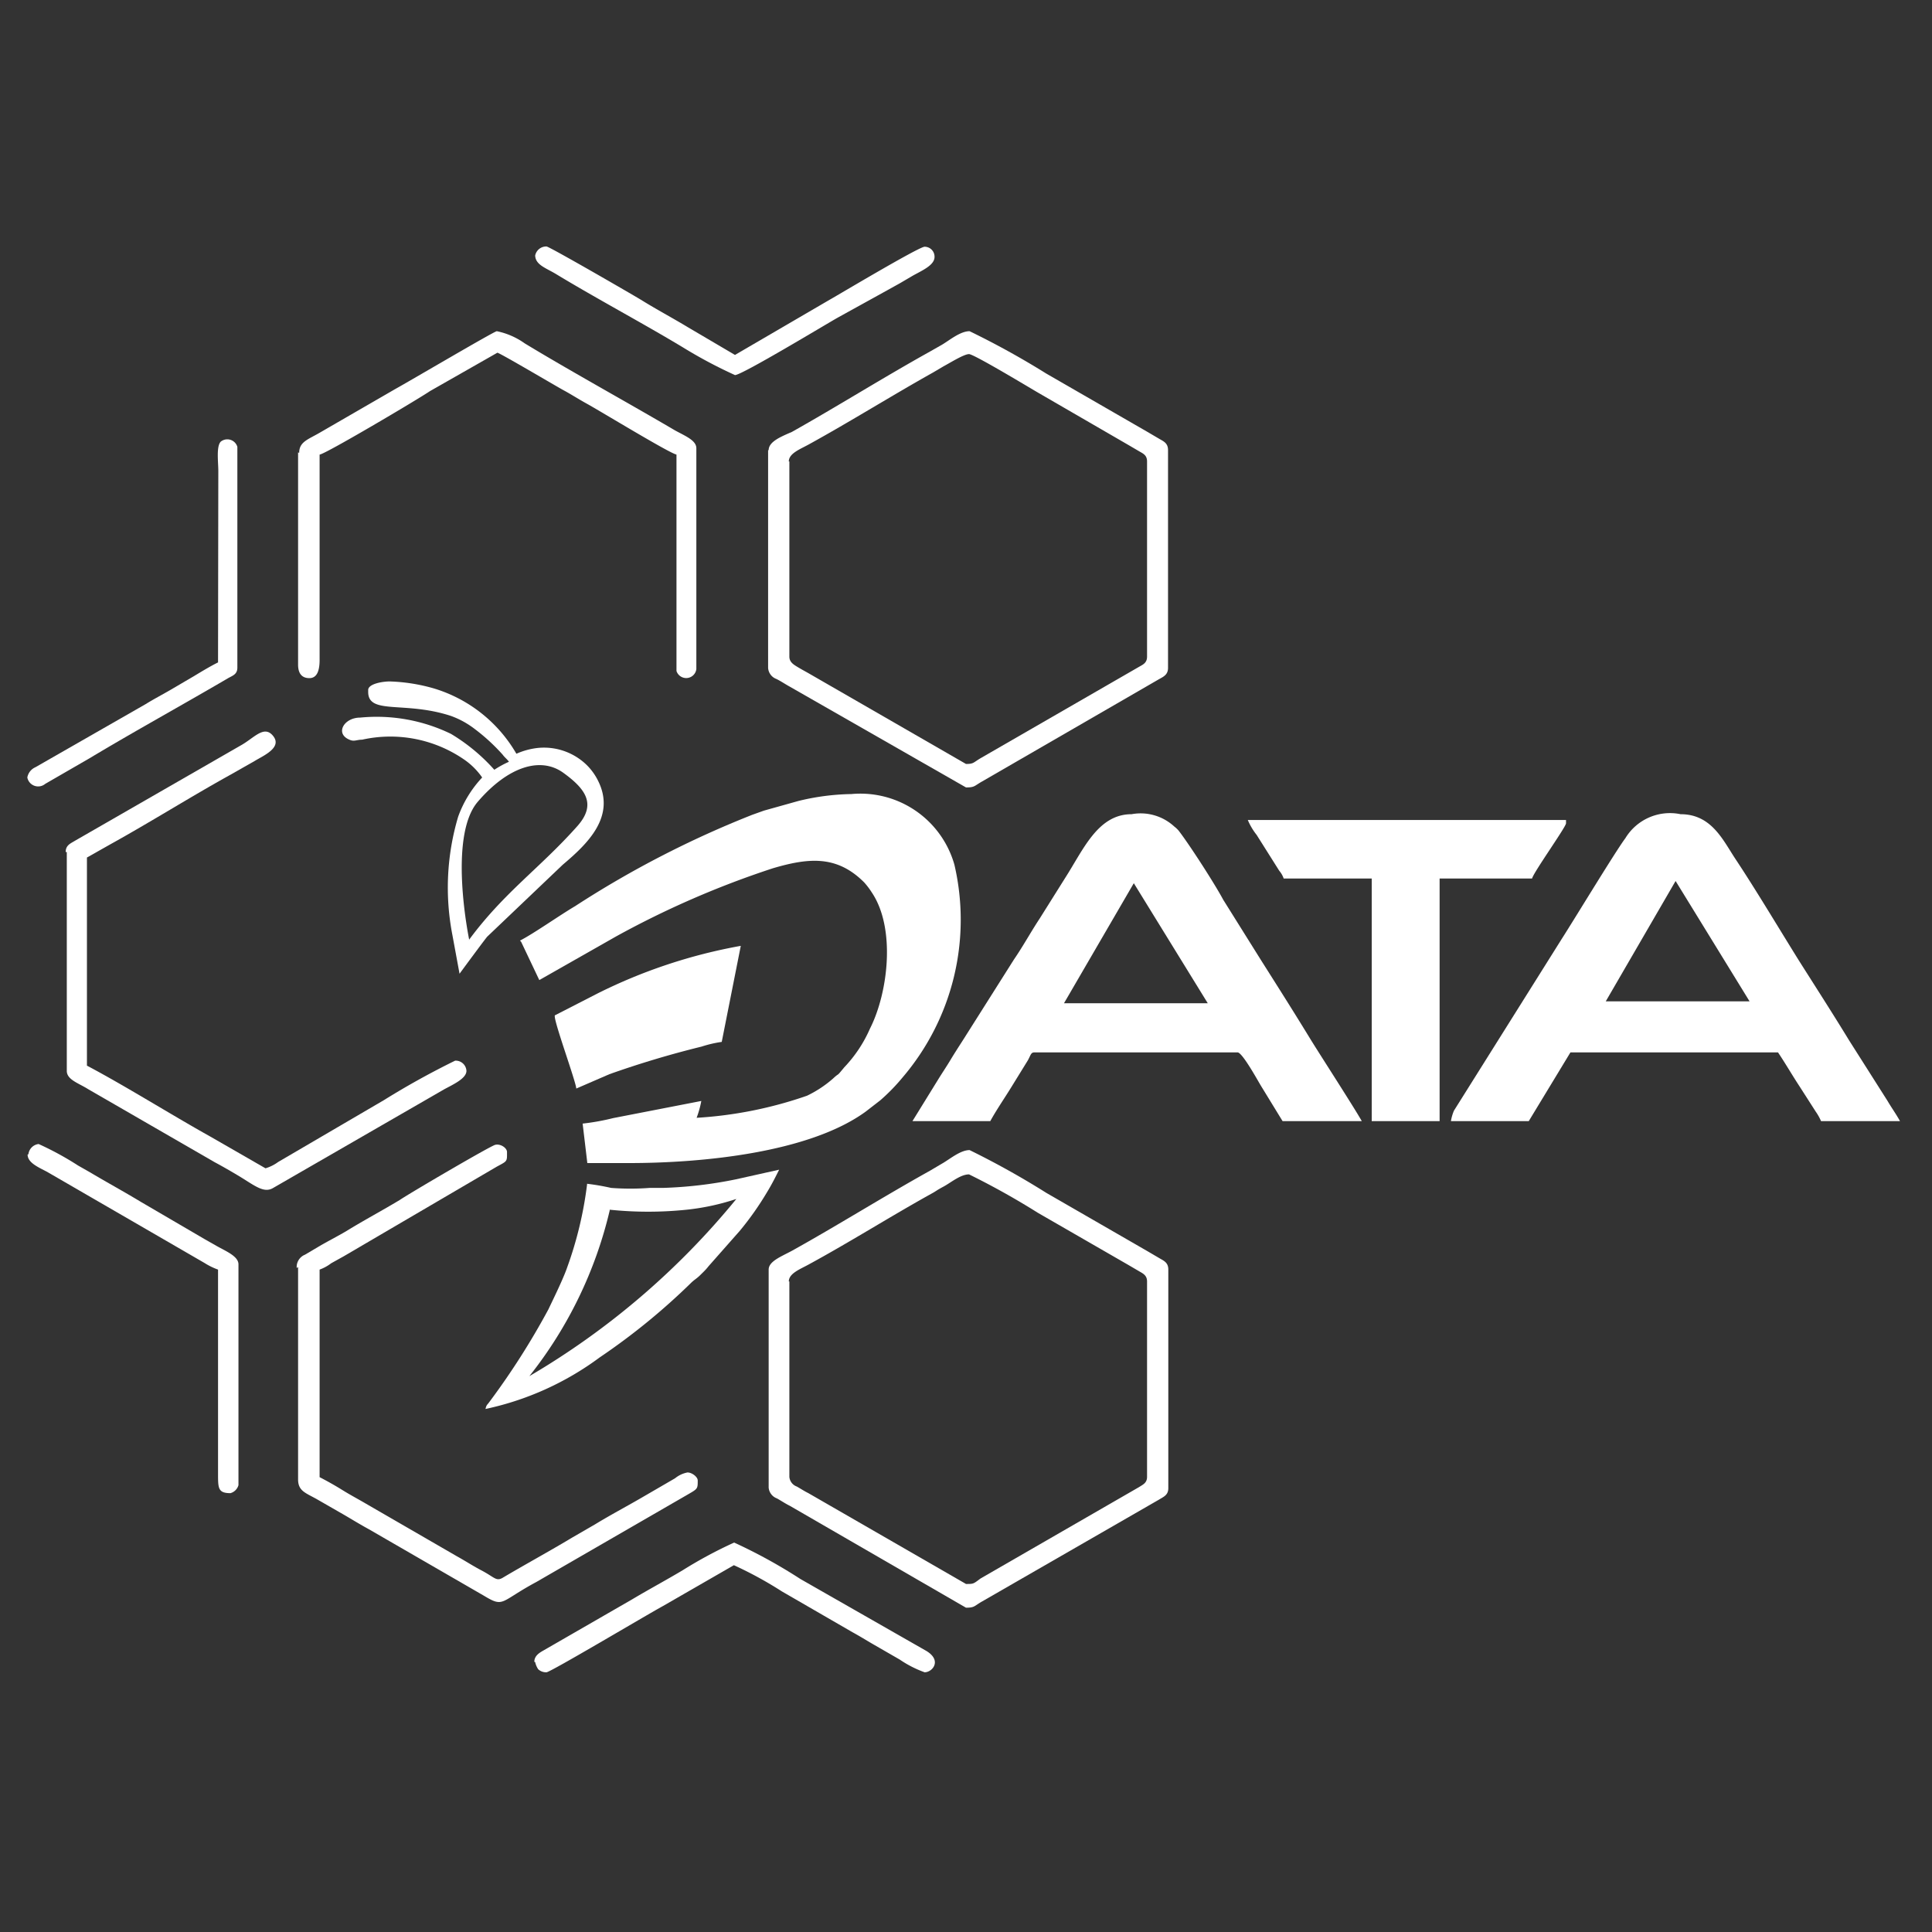 <svg id="Capa_1" data-name="Capa 1" xmlns="http://www.w3.org/2000/svg" viewBox="0 0 70 70"><rect x="0" y="0" width="70" height="70" fill="#333333" stroke="none"/><defs><style>.cls-1{fill:#fff;}.cls-1,.cls-2{fill-rule:evenodd;}.cls-2{fill:#fff;}</style></defs><path class="cls-1" d="M58.18,36.28l5.21,0-2.68-4.36Zm-5.61,4.34h2.82l1.51-2.49h7.52c.27.4.51.82.78,1.23l.59.92a1.93,1.93,0,0,1,.19.34h2.86c-.13-.24-.31-.49-.45-.73L67,37.7c-.61-1-1.21-1.93-1.83-2.91-.71-1.14-1.55-2.55-2.28-3.65-.46-.69-.87-1.64-2-1.64a1.89,1.89,0,0,0-2,.87c-.36.48-1.85,2.94-2.3,3.64l-3.91,6.23A1.63,1.63,0,0,0,52.57,40.62Z"/><path class="cls-1" d="M38.55,36.35l5.21,0L41.08,32Zm-5.49,4.27h2.82c.23-.42.53-.85.78-1.26l.58-.94c.11-.2.11-.29.24-.29h7.36c.17,0,.72,1,.84,1.2l.79,1.29h2.87c-.25-.45-1.49-2.37-1.83-2.92-.61-1-1.2-1.93-1.82-2.91L44.32,32.6C44,32,43.06,30.55,42.7,30.09a1,1,0,0,0-.15-.14A1.8,1.8,0,0,0,41,29.5c-1.23,0-1.75,1.29-2.42,2.33l-.91,1.45c-.33.5-.6,1-.93,1.48L34.9,37.67c-.16.25-.31.48-.46.73s-.3.47-.46.73Z"/><path class="cls-1" d="M18.88,34.12l.66,1.39,2.78-1.58A33.13,33.13,0,0,1,28,31.46c1.32-.39,2.33-.47,3.31.51a2.75,2.75,0,0,1,.28.37c.87,1.3.59,3.63-.07,4.93a4.82,4.82,0,0,1-.93,1.4c-.33.4-.13.15-.41.41a4.14,4.14,0,0,1-.94.62,14.81,14.81,0,0,1-4,.8,3.62,3.62,0,0,0,.17-.61l-3.19.62a8.33,8.33,0,0,1-1.11.2l.17,1.43c.55,0,1,0,1.51,0,2.68,0,6.53-.38,8.57-1.86l.53-.41a7,7,0,0,0,.81-.83,8.8,8.8,0,0,0,1.88-7.71,3.54,3.54,0,0,0-3.73-2.56,8.59,8.59,0,0,0-1.92.25l-1.25.35-.42.15a36.12,36.12,0,0,0-6.42,3.31c-.59.35-1.51,1-2,1.25"/><path class="cls-1" d="M46.51,31.83H49.7v8.79h2.46V31.83h3.35c.05-.22,1.23-1.87,1.23-2v-.12H45.21a2.32,2.32,0,0,0,.32.54l.82,1.3a.85.85,0,0,1,.16.28"/><path class="cls-1" d="M20.1,36.82c0,.28.76,2.35.78,2.62l1.2-.52a34.86,34.86,0,0,1,3.34-1,4.31,4.31,0,0,1,.73-.17l.69-3.48A19.14,19.14,0,0,0,21.64,36l-1.54.79"/><path class="cls-2" d="M28.6,16.72v7.07c0,.19.14.28.27.36s.26.15.42.24L35,27.68c.28,0,.26-.05.53-.21l5.74-3.31c.14-.08.29-.14.29-.37V16.72c0-.22-.13-.28-.27-.36l-.41-.24-3.28-1.9c-.21-.12-2.31-1.39-2.49-1.39s-.66.3-.92.44l-.39.23c-1.5.84-3,1.78-4.51,2.61-.31.17-.71.32-.71.61m-.75-.41V24.2a.46.46,0,0,0,.3.4c.18.09.29.17.47.27L35,28.53c.32,0,.29-.05.59-.22l6.4-3.7c.16-.09.33-.16.33-.41V16.31c0-.24-.14-.31-.3-.4l-.46-.27-3.66-2.11A30,30,0,0,0,35.13,12c-.34,0-.73.33-1,.49l-.44.25c-1.67.93-3.38,2-5,2.91C28.3,15.82,27.85,16,27.85,16.31Z"/><path class="cls-2" d="M28.6,46.43v7.08a.41.41,0,0,0,.27.35c.16.09.26.16.42.24L35,57.39c.28,0,.26,0,.53-.2l5.74-3.31c.14-.09.29-.15.29-.37V46.43c0-.21-.13-.28-.27-.36l-.41-.24-3.28-1.89a27.42,27.42,0,0,0-2.49-1.39c-.31,0-.66.3-.92.44s-.25.15-.39.23c-1.5.83-3,1.78-4.51,2.6-.31.17-.71.32-.71.61M27.85,46v7.9a.46.46,0,0,0,.3.39c.18.1.29.18.47.27L35,58.25c.32,0,.29-.06.59-.23L42,54.33c.16-.1.33-.16.33-.41V46c0-.24-.14-.31-.3-.4l-.46-.27-3.66-2.11a30,30,0,0,0-2.78-1.55c-.34,0-.73.34-1,.49l-.44.26c-1.67.93-3.38,2-5,2.9C28.3,45.53,27.85,45.7,27.85,46Z"/><path class="cls-2" d="M22.09,43.83a13.55,13.55,0,0,0,2.79,0,8.5,8.5,0,0,0,1.8-.39,27.9,27.9,0,0,1-7.5,6.42,15.29,15.29,0,0,0,2.91-6m-.82-.94a13.72,13.72,0,0,1-.72,3c-.14.41-.5,1.14-.68,1.52a27.06,27.06,0,0,1-2.15,3.37c-.08.11-.09.08-.13.24a10.68,10.68,0,0,0,4.14-1.87,23.66,23.66,0,0,0,3.33-2.72c.12-.11.19-.14.31-.26s.2-.19.3-.32l1.13-1.28a10.92,10.92,0,0,0,1-1.42c.17-.28.29-.52.43-.8l-1.57.35a15.36,15.36,0,0,1-2.64.31h-.48a9.34,9.34,0,0,1-1.4,0A8.37,8.37,0,0,0,21.27,42.89Z"/><path class="cls-2" d="M17,34.05s-.78-3.73.31-5S19.58,27.4,20.41,28s1.2,1.15.51,1.93c-1.36,1.53-2.66,2.4-3.94,4.14m-3.64-9c0,.84,1.33.32,3,.87a3.19,3.19,0,0,1,.87.48,7,7,0,0,1,1,.92c.09.12.15.15.23.26a3.69,3.69,0,0,0-.53.29,6.72,6.72,0,0,0-1.57-1.3A6.16,6.16,0,0,0,13.05,26c-.59,0-.92.58-.39.8.17.08.26,0,.46,0a4.71,4.71,0,0,1,3.74.75,2.57,2.57,0,0,1,.61.62,4.1,4.1,0,0,0-.87,1.42,9,9,0,0,0-.21,4.28l.26,1.41s.83-1.13,1-1.34l2.74-2.61c.9-.76,1.94-1.75,1.27-3.06a2.13,2.13,0,0,0-.41-.56,2.22,2.22,0,0,0-1.77-.61,2.61,2.61,0,0,0-.77.21,5.18,5.18,0,0,0-3-2.37,6.46,6.46,0,0,0-1.59-.25C13.85,24.69,13.34,24.78,13.34,25Z"/><path class="cls-2" d="M10.8,45.91V53.6c0,.43.28.49.7.73l.94.54c.31.18.6.36.93.54l4.17,2.41c.73.44.57.21,1.89-.5l5.47-3.16c.38-.22.38-.21.38-.52,0-.13-.21-.29-.37-.29a1,1,0,0,0-.45.21l-1.24.72c-.57.33-1.12.62-1.66.95l-.83.48c-.78.47-1.75,1-2.49,1.44-.27.17-.3,0-.85-.28-.28-.15-.54-.32-.83-.48l-3.32-1.92c-.29-.17-.54-.3-.83-.48s-.56-.33-.83-.47V46a1.58,1.58,0,0,0,.42-.23l.45-.25L18,42.27c.39-.21.37-.18.37-.53,0-.15-.24-.31-.43-.26s-3.11,1.76-3.46,2c-.65.39-1.29.73-1.94,1.13-.34.2-.66.36-1,.56l-.49.29a.48.48,0,0,0-.3.48"/><path class="cls-2" d="M10.8,16.39v7.69c0,.3.12.49.41.49s.37-.3.37-.66V16.47c.18,0,3.56-2,4-2.3l2.44-1.39c.08,0,2.14,1.22,2.4,1.36s.54.32.83.48c.51.28,3,1.8,3.26,1.85,0,.27,0,7.65,0,7.84a.37.37,0,0,0,.72-.07v-8c0-.29-.42-.45-.78-.65-1.7-1-3.81-2.16-5.44-3.15A2.65,2.65,0,0,0,18,12c-.09,0-3.16,1.81-3.67,2.09l-2.75,1.59c-.43.25-.74.33-.74.73"/><path class="cls-2" d="M2.42,30.87V38.8c0,.32.42.44.77.66l4.59,2.65c.3.16.61.34.91.52.57.35.88.61,1.21.41l6.19-3.57c.31-.17.81-.39.81-.67a.39.39,0,0,0-.41-.37,29.25,29.25,0,0,0-2.58,1.43l-3.42,2-.41.24a1.53,1.53,0,0,1-.46.23l-2-1.15c-1.45-.81-3.07-1.83-4.47-2.57V31.07L4,30.59c1.41-.78,2.94-1.74,4.35-2.52l.88-.5c.31-.19,1-.48.67-.9s-.69.07-1.18.34l-6,3.45c-.16.1-.34.16-.34.41"/><path class="cls-2" d="M19.39,9.24c0,.35.37.46.74.68,1.45.88,3.16,1.79,4.62,2.67a17,17,0,0,0,1.88,1c.25,0,3.26-1.82,3.72-2.08l1.81-1,.45-.25.46-.27c.34-.19.79-.38.79-.68a.36.36,0,0,0-.36-.37c-.21,0-3.27,1.83-3.44,1.92l-3.43,2-1.7-1c-.58-.35-1.13-.64-1.71-1-.33-.2-3.32-1.93-3.42-1.93a.41.41,0,0,0-.41.33"/><path class="cls-2" d="M19.39,60.22a.76.76,0,0,0,.11.26.42.42,0,0,0,.3.11c.14,0,3.65-2.09,4.22-2.4l2.57-1.48a14,14,0,0,1,1.74.95l2.56,1.48c.31.17.56.33.86.5l.85.49a4,4,0,0,0,.9.46c.28,0,.64-.42.07-.77L29,57.21a18.92,18.92,0,0,0-2.4-1.32,15.92,15.92,0,0,0-1.86,1c-.62.37-1.22.69-1.84,1.06l-3.21,1.85c-.14.08-.33.19-.33.41"/><path class="cls-2" d="M1,41.83c0,.3.39.46.71.63l5.7,3.3A2.47,2.47,0,0,0,7.9,46v7.4c0,.52,0,.7.45.7a.42.42,0,0,0,.29-.29v-8c0-.29-.44-.47-.78-.66l-.44-.25L5.11,43.55c-.61-.37-1.22-.7-1.84-1.07l-.44-.25a11,11,0,0,0-1.43-.78.42.42,0,0,0-.37.37Z"/><path class="cls-2" d="M7.9,24c-.28.14-.58.32-.86.49L6.17,25c-.31.18-.6.33-.89.51l-4,2.29a.5.5,0,0,0-.29.37v0a.4.4,0,0,0,.65.23l1.61-.93c1.58-.95,3.38-1.94,5-2.89.17-.1.35-.14.35-.39v-8A.38.38,0,0,0,8,16c-.17.17-.09.75-.09,1.06Z"/></svg>